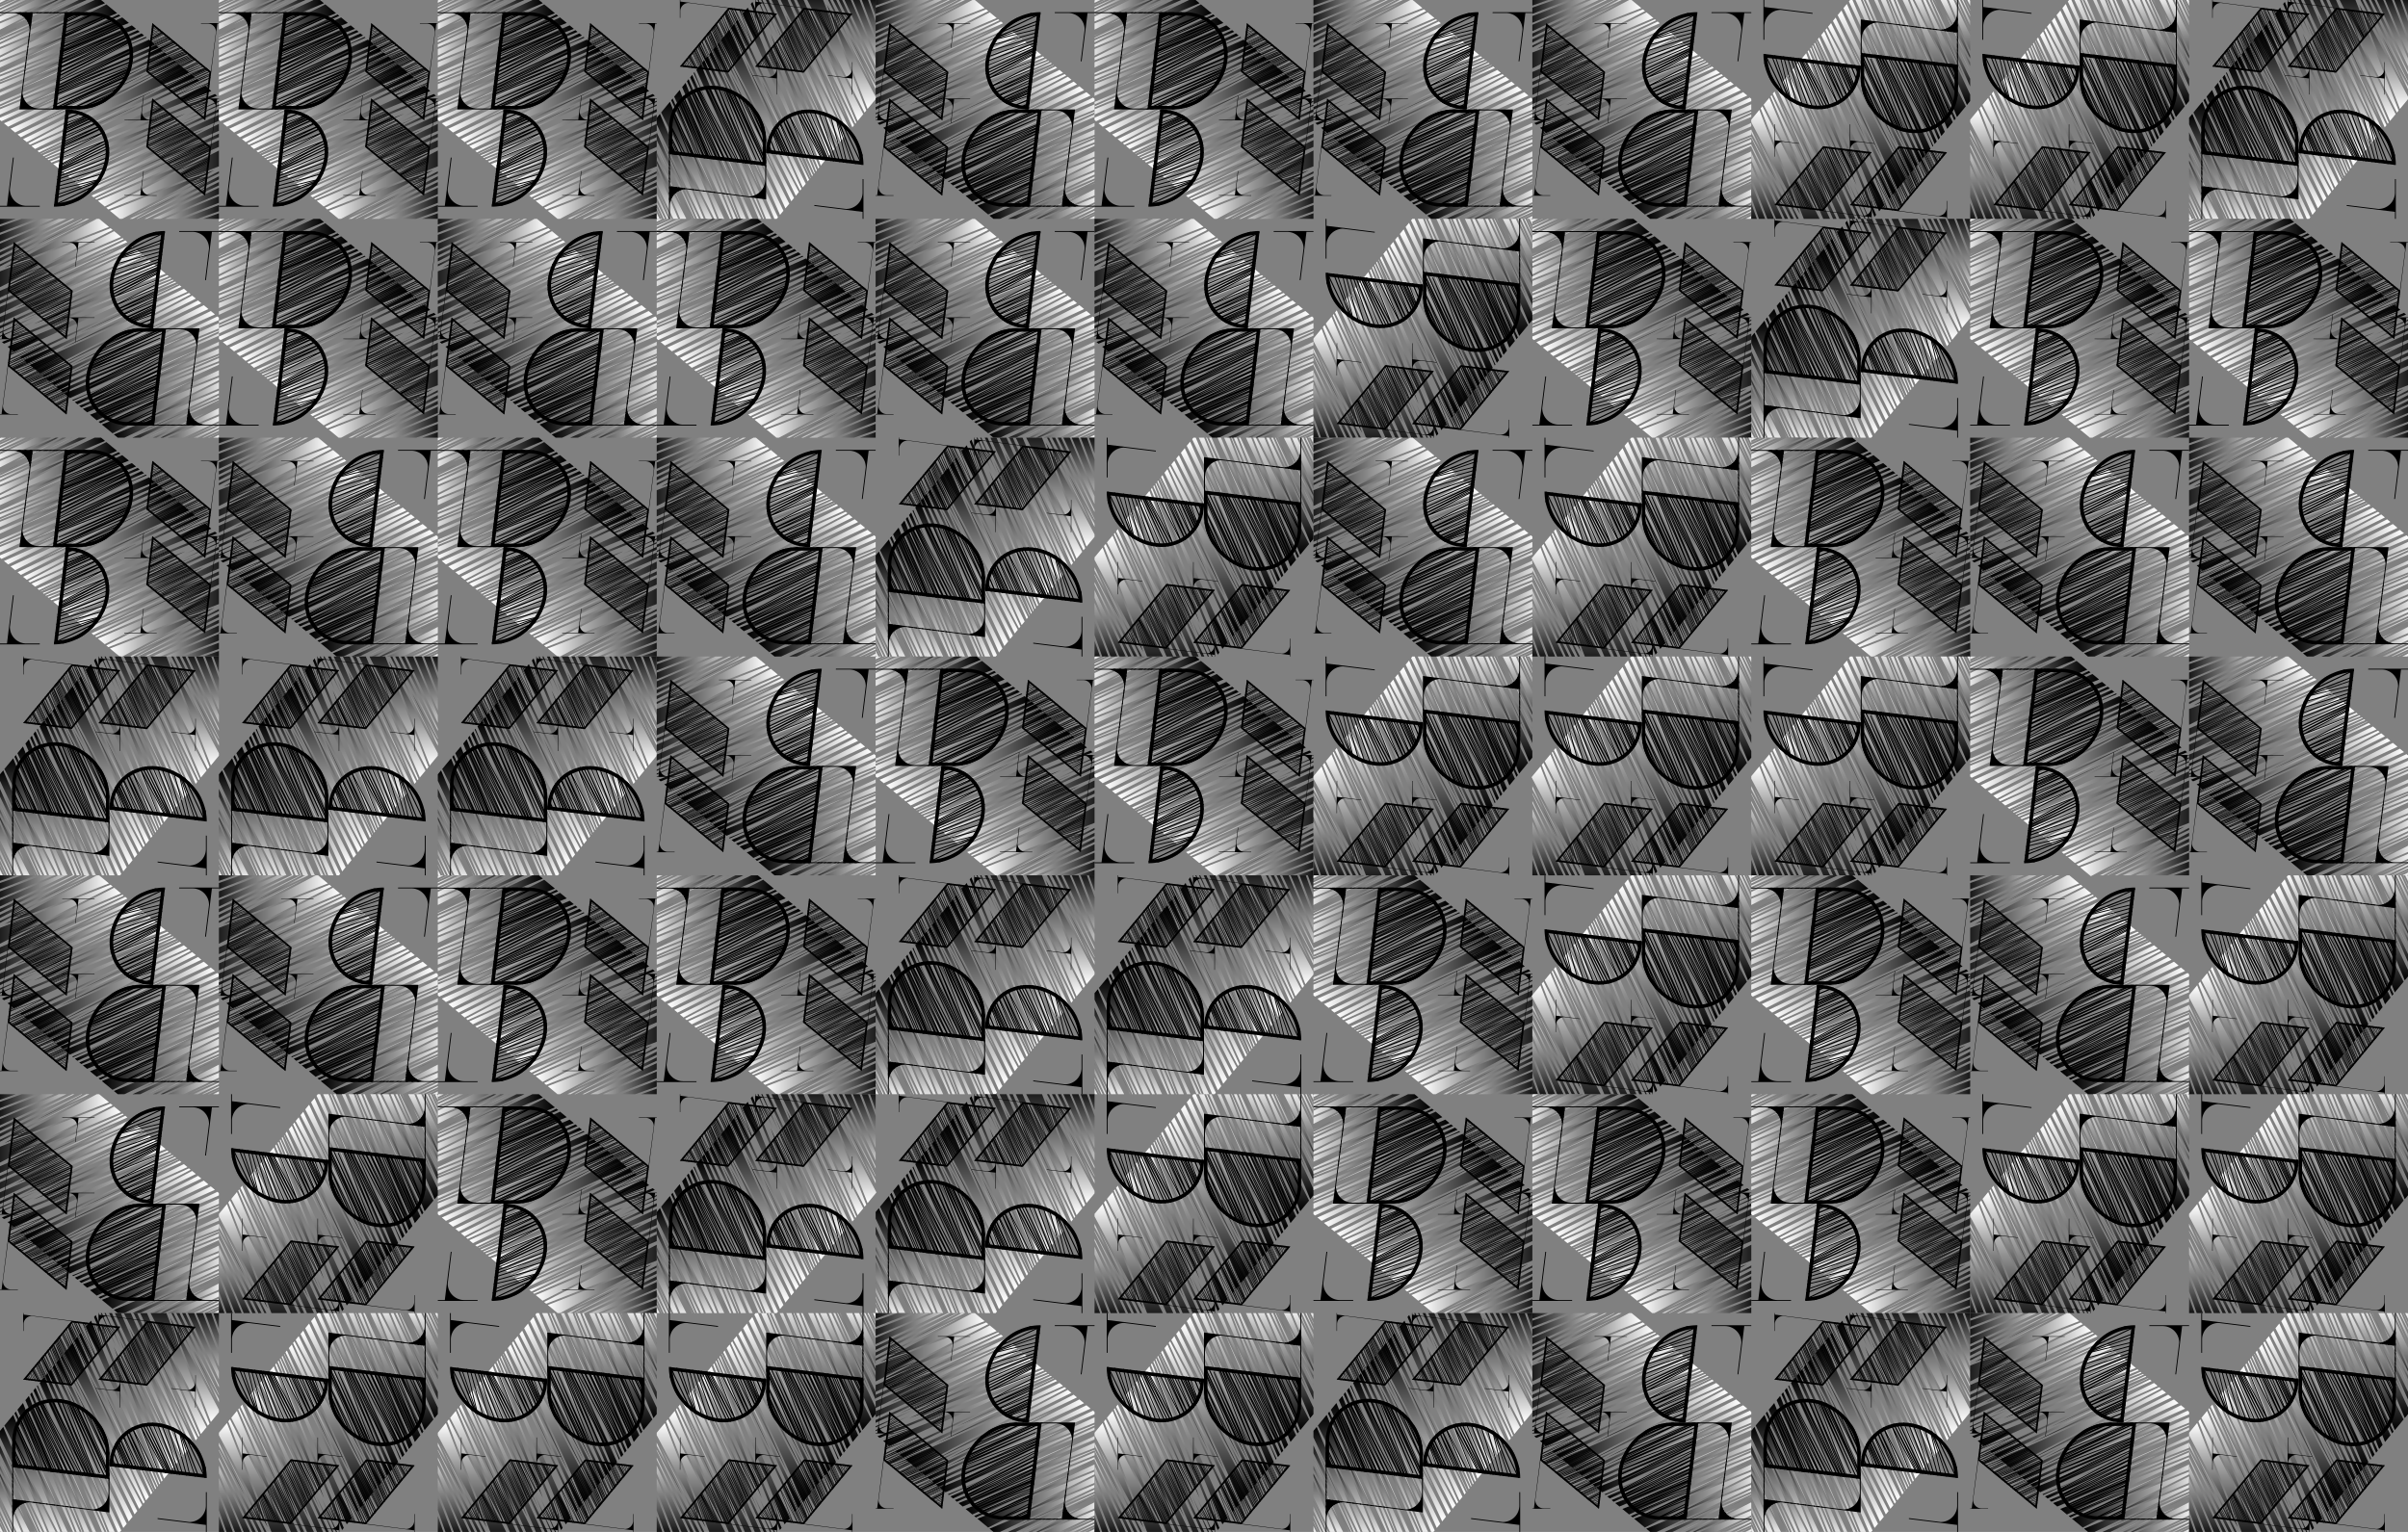 <svg viewBox="0 0 1100 700" xmlns:xlink="http://www.w3.org/1999/xlink" xmlns="http://www.w3.org/2000/svg"><rect x="0" y="0" width="1100" height="700" fill="#808080" stroke="none"/><defs><svg height="100" id="base-tile" width="100"><defs><style>.cls-1{fill:none;}.cls-2{fill:url(#linear-gradient);}.cls-3{fill:url(#linear-gradient-2);}.cls-4{fill:url(#linear-gradient-3);}.cls-5{fill:url(#linear-gradient-4);}.cls-6{fill:url(#linear-gradient-5);}.cls-7{fill:url(#linear-gradient-6);}.cls-8{fill:url(#linear-gradient-7);}.cls-9{fill:url(#linear-gradient-8);}.cls-10{fill:url(#linear-gradient-9);}.cls-11{fill:url(#linear-gradient-10);}.cls-12{fill:url(#linear-gradient-11);}.cls-13{fill:url(#linear-gradient-12);}.cls-14{fill:url(#linear-gradient-13);}.cls-15{fill:url(#linear-gradient-14);}.cls-16{fill:url(#linear-gradient-15);}.cls-17{fill:url(#linear-gradient-16);}.cls-18{fill:url(#linear-gradient-17);}.cls-19{fill:url(#linear-gradient-18);}.cls-20{fill:url(#linear-gradient-19);}.cls-21{fill:url(#linear-gradient-20);}.cls-22{fill:url(#linear-gradient-21);}.cls-23{fill:url(#linear-gradient-22);}.cls-24{fill:url(#linear-gradient-23);}.cls-25{fill:url(#linear-gradient-24);}.cls-26{fill:url(#linear-gradient-25);}.cls-27{fill:url(#linear-gradient-26);}.cls-28{fill:url(#linear-gradient-27);}.cls-29{fill:url(#linear-gradient-28);}.cls-30{fill:url(#linear-gradient-29);}.cls-31{fill:url(#linear-gradient-30);}.cls-32{fill:url(#linear-gradient-31);}.cls-33{fill:url(#linear-gradient-32);}.cls-34{fill:url(#linear-gradient-33);}.cls-35{fill:url(#linear-gradient-34);}.cls-36{fill:url(#linear-gradient-35);}.cls-37{fill:url(#linear-gradient-36);}.cls-38{fill:url(#linear-gradient-37);}.cls-39{fill:url(#linear-gradient-38);}.cls-40{fill:url(#linear-gradient-39);}.cls-41{fill:url(#linear-gradient-40);}.cls-42{fill:url(#linear-gradient-41);}.cls-43{fill:url(#linear-gradient-42);}.cls-44{fill:url(#linear-gradient-43);}.cls-45{fill:url(#linear-gradient-44);}.cls-46{fill:url(#linear-gradient-45);}.cls-47{fill:url(#linear-gradient-46);}.cls-48{fill:url(#linear-gradient-47);}.cls-49{fill:url(#linear-gradient-48);}.cls-50{fill:url(#linear-gradient-49);}.cls-51{fill:url(#linear-gradient-50);}.cls-52{fill:url(#linear-gradient-51);}.cls-53{fill:url(#linear-gradient-52);}.cls-54{fill:url(#linear-gradient-53);}.cls-55{fill:url(#linear-gradient-54);}.cls-56{fill:url(#linear-gradient-55);}.cls-57{fill:url(#linear-gradient-56);}.cls-58{fill:url(#linear-gradient-57);}.cls-59{fill:url(#linear-gradient-58);}.cls-60{fill:url(#linear-gradient-59);}.cls-61{fill:url(#linear-gradient-60);}.cls-62{fill:url(#linear-gradient-61);}.cls-63{fill:url(#linear-gradient-62);}.cls-64{fill:url(#linear-gradient-63);}.cls-65{fill:url(#linear-gradient-64);}.cls-66{fill:url(#linear-gradient-65);}.cls-67{fill:url(#linear-gradient-66);}.cls-68{fill:url(#linear-gradient-67);}.cls-69{fill:url(#linear-gradient-68);}.cls-70{fill:url(#linear-gradient-69);}.cls-71{fill:url(#linear-gradient-70);}.cls-72{fill:url(#linear-gradient-71);}.cls-73{fill:url(#linear-gradient-72);}.cls-74{fill:url(#linear-gradient-73);}.cls-75{fill:url(#linear-gradient-74);}.cls-76{clip-path:url(#clip-path);}.cls-77{clip-path:url(#clip-path-2);}.cls-78{clip-path:url(#clip-path-3);}.cls-79{clip-path:url(#clip-path-4);}</style><linearGradient gradientUnits="userSpaceOnUse" id="linear-gradient" x1="66.14" x2="102.85" y1="103.81" y2="103.81"><stop offset="0" stop-color="#fff"></stop><stop offset="1"></stop></linearGradient><linearGradient href="#linear-gradient" id="linear-gradient-2" x1="63.9" x2="103.36" y1="100.55" y2="100.55"></linearGradient><linearGradient href="#linear-gradient" id="linear-gradient-3" x1="43.47" x2="107.26" y1="75.88" y2="75.88"></linearGradient><linearGradient href="#linear-gradient" id="linear-gradient-4" x1="60.25" x2="105.43" y1="87.04" y2="87.04"></linearGradient><linearGradient href="#linear-gradient" id="linear-gradient-5" x1="60.12" x2="104.42" y1="94.45" y2="94.45"></linearGradient><linearGradient href="#linear-gradient" id="linear-gradient-6" x1="58.93" x2="104.78" y1="92.22" y2="92.22"></linearGradient><linearGradient href="#linear-gradient" id="linear-gradient-7" x1="48.55" x2="106.67" y1="80.53" y2="80.53"></linearGradient><linearGradient href="#linear-gradient" id="linear-gradient-8" x1="61.71" x2="103.9" y1="97.39" y2="97.39"></linearGradient><linearGradient href="#linear-gradient" id="linear-gradient-9" x1="44.73" x2="95.4" y1="82.28" y2="82.28"></linearGradient><linearGradient href="#linear-gradient" id="linear-gradient-10" x1="56.37" x2="82.93" y1="95.17" y2="95.17"></linearGradient><linearGradient href="#linear-gradient" id="linear-gradient-11" x1="58.01" x2="105.13" y1="90.08" y2="90.08"></linearGradient><linearGradient href="#linear-gradient" id="linear-gradient-12" x1="50.23" x2="97.92" y1="89.04" y2="89.04"></linearGradient><linearGradient href="#linear-gradient" id="linear-gradient-13" x1="19.53" x2="47.64" y1="65.15" y2="65.15"></linearGradient><linearGradient href="#linear-gradient" id="linear-gradient-14" x1="14.39" x2="72.52" y1="54.25" y2="54.25"></linearGradient><linearGradient href="#linear-gradient" id="linear-gradient-15" x1="12.92" x2="86.42" y1="47.73" y2="47.73"></linearGradient><linearGradient href="#linear-gradient" id="linear-gradient-16" x1="-4.87" x2="70.63" y1="34.53" y2="34.53"></linearGradient><linearGradient href="#linear-gradient" id="linear-gradient-17" x1="8.03" x2="67.37" y1="47.97" y2="47.97"></linearGradient><linearGradient href="#linear-gradient" id="linear-gradient-18" x1="27.99" x2="89.01" y1="48.59" y2="48.59"></linearGradient><linearGradient href="#linear-gradient" id="linear-gradient-19" x1="18.59" x2="90.88" y1="53.23" y2="53.23"></linearGradient><linearGradient href="#linear-gradient" id="linear-gradient-20" x1="17.11" x2="63.19" y1="58.82" y2="58.82"></linearGradient><linearGradient href="#linear-gradient" id="linear-gradient-21" x1="10.55" x2="74.81" y1="48.47" y2="48.47"></linearGradient><linearGradient href="#linear-gradient" id="linear-gradient-22" x1="13.89" x2="72.51" y1="33.81" y2="33.81"></linearGradient><linearGradient href="#linear-gradient" id="linear-gradient-23" x1="-0.84" x2="49.74" y1="43.91" y2="43.91"></linearGradient><linearGradient href="#linear-gradient" id="linear-gradient-24" x1="-3.97" x2="49.74" y1="41.43" y2="41.43"></linearGradient><linearGradient href="#linear-gradient" id="linear-gradient-25" x1="19.8" x2="78.74" y1="40.37" y2="40.37"></linearGradient><linearGradient href="#linear-gradient" id="linear-gradient-26" x1="16.23" x2="74.31" y1="35.68" y2="35.68"></linearGradient><linearGradient href="#linear-gradient" id="linear-gradient-27" x1="1.82" x2="59.63" y1="44.28" y2="44.28"></linearGradient><linearGradient href="#linear-gradient" id="linear-gradient-28" x1="4.8" x2="68.23" y1="45.02" y2="45.02"></linearGradient><linearGradient href="#linear-gradient" id="linear-gradient-29" x1="20.19" x2="76.29" y1="37.38" y2="37.38"></linearGradient><linearGradient href="#linear-gradient" id="linear-gradient-30" x1="36.17" x2="80.47" y1="38.93" y2="38.93"></linearGradient><linearGradient href="#linear-gradient" id="linear-gradient-31" x1="38.94" x2="108.24" y1="69.5" y2="69.5"></linearGradient><linearGradient href="#linear-gradient" id="linear-gradient-32" x1="35.2" x2="93.16" y1="72.54" y2="72.54"></linearGradient><linearGradient href="#linear-gradient" id="linear-gradient-33" x1="39.18" x2="85.6" y1="77.62" y2="77.62"></linearGradient><linearGradient href="#linear-gradient" id="linear-gradient-34" x1="33.12" x2="53.04" y1="77.76" y2="77.76"></linearGradient><linearGradient href="#linear-gradient" id="linear-gradient-35" x1="33.98" x2="108.39" y1="66.45" y2="66.45"></linearGradient><linearGradient href="#linear-gradient" id="linear-gradient-36" x1="46.25" x2="107.65" y1="71.96" y2="71.96"></linearGradient><linearGradient href="#linear-gradient" id="linear-gradient-37" x1="41.81" x2="84.94" y1="80.19" y2="80.19"></linearGradient><linearGradient href="#linear-gradient" id="linear-gradient-38" x1="24.33" x2="84.6" y1="64.67" y2="64.67"></linearGradient><linearGradient href="#linear-gradient" id="linear-gradient-39" x1="22.95" x2="99.12" y1="58.61" y2="58.61"></linearGradient><linearGradient href="#linear-gradient" id="linear-gradient-40" x1="20.68" x2="96.53" y1="55.73" y2="55.73"></linearGradient><linearGradient href="#linear-gradient" id="linear-gradient-41" x1="21.72" x2="50.19" y1="67.2" y2="67.2"></linearGradient><linearGradient href="#linear-gradient" id="linear-gradient-42" x1="38.09" x2="105.21" y1="63.47" y2="63.47"></linearGradient><linearGradient href="#linear-gradient" id="linear-gradient-43" x1="67.76" x2="101.65" y1="52.91" y2="52.91"></linearGradient><linearGradient href="#linear-gradient" id="linear-gradient-44" x1="30.69" x2="89.56" y1="67.48" y2="67.48"></linearGradient><linearGradient href="#linear-gradient" id="linear-gradient-45" x1="63.34" x2="103.01" y1="55.62" y2="55.62"></linearGradient><linearGradient href="#linear-gradient" id="linear-gradient-46" x1="28.23" x2="82.62" y1="67.1" y2="67.1"></linearGradient><linearGradient href="#linear-gradient" id="linear-gradient-47" x1="22.35" x2="41.45" y1="0.4" y2="0.4"></linearGradient><linearGradient href="#linear-gradient" id="linear-gradient-48" x1="-2.34" x2="33.95" y1="-2.37" y2="-2.37"></linearGradient><linearGradient href="#linear-gradient" id="linear-gradient-49" x1="-2.52" x2="27.7" y1="0.74" y2="0.74"></linearGradient><linearGradient href="#linear-gradient" id="linear-gradient-50" x1="-3.79" x2="9.32" y1="15.03" y2="15.03"></linearGradient><linearGradient href="#linear-gradient" id="linear-gradient-51" x1="-2.14" x2="28.75" y1="-2.68" y2="-2.68"></linearGradient><linearGradient href="#linear-gradient" id="linear-gradient-52" x1="6.61" x2="40.38" y1="2.78" y2="2.78"></linearGradient><linearGradient href="#linear-gradient" id="linear-gradient-53" x1="-3.43" x2="32.55" y1="6.16" y2="6.16"></linearGradient><linearGradient href="#linear-gradient" id="linear-gradient-54" x1="-1.95" x2="31.37" y1="-4.74" y2="-4.74"></linearGradient><linearGradient href="#linear-gradient" id="linear-gradient-55" x1="-2.91" x2="38.48" y1="1.02" y2="1.02"></linearGradient><linearGradient href="#linear-gradient" id="linear-gradient-56" x1="-1.83" x2="30.15" y1="-5.57" y2="-5.57"></linearGradient><linearGradient href="#linear-gradient" id="linear-gradient-57" x1="-1.56" x2="29.35" y1="-7.48" y2="-7.48"></linearGradient><linearGradient href="#linear-gradient" id="linear-gradient-58" x1="-4.98" x2="36.05" y1="17.62" y2="17.62"></linearGradient><linearGradient href="#linear-gradient" id="linear-gradient-59" x1="-6.48" x2="62.13" y1="25.85" y2="25.85"></linearGradient><linearGradient href="#linear-gradient" id="linear-gradient-60" x1="32.42" x2="66.99" y1="24.39" y2="24.39"></linearGradient><linearGradient href="#linear-gradient" id="linear-gradient-61" x1="14.41" x2="63.8" y1="24.55" y2="24.55"></linearGradient><linearGradient href="#linear-gradient" id="linear-gradient-62" x1="8.83" x2="65.81" y1="27.99" y2="27.99"></linearGradient><linearGradient href="#linear-gradient" id="linear-gradient-63" x1="-7.35" x2="44.06" y1="35.47" y2="35.47"></linearGradient><linearGradient href="#linear-gradient" id="linear-gradient-64" x1="-6.36" x2="54.94" y1="26.02" y2="26.02"></linearGradient><linearGradient href="#linear-gradient" id="linear-gradient-65" x1="-6.05" x2="58.88" y1="22.26" y2="22.26"></linearGradient><linearGradient href="#linear-gradient" id="linear-gradient-66" x1="-6.95" x2="45.8" y1="32.18" y2="32.18"></linearGradient><linearGradient href="#linear-gradient" id="linear-gradient-67" x1="-4.43" x2="47.97" y1="11.24" y2="11.24"></linearGradient><linearGradient href="#linear-gradient" id="linear-gradient-68" x1="-3.93" x2="43.85" y1="8.1" y2="8.1"></linearGradient><linearGradient href="#linear-gradient" id="linear-gradient-69" x1="-4.17" x2="35.96" y1="11.89" y2="11.89"></linearGradient><linearGradient href="#linear-gradient" id="linear-gradient-70" x1="-6.58" x2="49.7" y1="37.84" y2="37.84"></linearGradient><linearGradient href="#linear-gradient" id="linear-gradient-71" x1="-5.67" x2="38.89" y1="23.13" y2="23.13"></linearGradient><linearGradient href="#linear-gradient" id="linear-gradient-72" x1="11.92" x2="54.98" y1="16.41" y2="16.41"></linearGradient><linearGradient href="#linear-gradient" id="linear-gradient-73" x1="-5.87" x2="6.88" y1="32.23" y2="32.23"></linearGradient><linearGradient href="#linear-gradient" id="linear-gradient-74" x1="-5.2" x2="53.48" y1="15.82" y2="15.82"></linearGradient><clipPath id="clip-path"><path class="cls-1" d="M24.6,94.44h.14c12.27,0,23.44-9.94,25-22.22S42.47,50,30.19,50h-.14Z"></path></clipPath><clipPath id="clip-path-2"><path class="cls-1" d="M41.1,5.56H29.62l-5.41,44h-6.4a7.54,7.54,0,0,1-7.53-7.39L14.91,6H29.56l0-.39H0l0,.39H6a7.54,7.54,0,0,1,7.54,7.54L8.88,50H35.64c12.27,0,23.45-10,25-22.22S53.37,5.56,41.1,5.56Z"></path></clipPath><clipPath id="clip-path-3"><polygon class="cls-1" points="93.76 55.02 66.86 32.8 69.59 10.57 96.49 32.8 93.76 55.02"></polygon></clipPath><clipPath id="clip-path-4"><polygon class="cls-1" points="93.71 89.42 66.81 67.2 69.54 44.98 96.44 67.2 93.71 89.42"></polygon></clipPath></defs><title>logo</title><g data-name="Github Logo" id="Github_Logo"><polygon class="cls-2" points="66.14 109.46 68.21 111.17 102.37 100.42 102.85 96.44 66.14 109.46"></polygon><polygon class="cls-3" points="63.9 107.61 65.25 108.73 102.97 95.47 103.36 92.36 63.9 107.61"></polygon><polygon class="cls-4" points="44.01 91.18 106.81 64.19 107.26 60.59 43.47 90.74 44.01 91.18"></polygon><polygon class="cls-5" points="60.26 98.58 105.28 76.64 105.43 75.5 60.26 98.58"></polygon><polygon class="cls-6" points="60.12 104.49 60.97 105.19 104.02 86.98 104.42 83.7 60.12 104.49"></polygon><polygon class="cls-7" points="58.93 103.51 59.09 103.64 104.56 82.59 104.78 80.79 58.93 103.51"></polygon><polygon class="cls-8" points="105.63 73.81 106.67 65.34 106.63 65.41 48.55 94.93 49.5 95.72 105.63 73.81"></polygon><polygon class="cls-9" points="61.71 105.81 62.98 106.85 103.48 91.35 103.9 87.94 61.71 105.81"></polygon><polygon class="cls-10" points="47.85 94.36 95.39 70.19 44.73 91.78 47.85 94.36"></polygon><polygon class="cls-11" points="56.37 101.39 56.98 101.9 82.93 88.45 56.37 101.39"></polygon><polygon class="cls-12" points="58.01 102.29 104.92 79.61 105.13 77.87 58.01 102.29"></polygon><polygon class="cls-13" points="97.92 77.71 50.23 96.32 55.13 100.37 97.92 77.71"></polygon><polygon class="cls-14" points="47.64 58.97 19.53 70.96 19.97 71.33 47.64 58.97"></polygon><polygon class="cls-15" points="72.52 40.43 14.38 66.71 16.02 68.06 72.52 40.43"></polygon><polygon class="cls-16" points="86.42 33.24 81.68 29.33 12.91 65.5 13.68 66.13 86.42 33.24"></polygon><polygon class="cls-17" points="70.63 20.2 68.09 18.1 -4.87 50.81 -4.68 50.96 70.63 20.2"></polygon><polygon class="cls-18" points="67.37 33.23 8.03 61.46 9.54 62.71 67.37 33.23"></polygon><polygon class="cls-19" points="89.01 35.38 87.41 34.06 27.99 63.12 89.01 35.38"></polygon><polygon class="cls-20" points="90.88 36.93 89.97 36.18 18.59 70.19 18.72 70.29 90.88 36.93"></polygon><polygon class="cls-21" points="63.19 48.02 17.11 68.97 17.89 69.61 63.19 48.02"></polygon><polygon class="cls-22" points="74.81 32.02 10.55 63.55 12.23 64.93 74.81 32.02"></polygon><polygon class="cls-23" points="72.51 21.75 71.24 20.7 13.89 46.91 72.51 21.75"></polygon><polygon class="cls-24" points="49.74 32.42 -0.84 54.13 0.69 55.4 49.74 32.42"></polygon><polygon class="cls-25" points="49.74 29.63 -3.96 51.55 -1.92 53.24 49.74 29.63"></polygon><polygon class="cls-26" points="78.74 26.9 77.39 25.78 19.8 54.95 78.74 26.9"></polygon><polygon class="cls-27" points="74.31 23.24 73.21 22.33 16.23 49.03 74.31 23.24"></polygon><polygon class="cls-28" points="59.63 30.66 1.82 56.33 3.71 57.89 59.63 30.66"></polygon><polygon class="cls-29" points="68.23 29.5 4.8 58.8 6.92 60.55 68.23 29.5"></polygon><polygon class="cls-30" points="76.29 24.87 75.21 23.99 20.19 50.78 76.29 24.87"></polygon><polygon class="cls-31" points="80.47 28.32 79.83 27.8 36.17 50.06 80.47 28.32"></polygon><polygon class="cls-32" points="107.77 56.38 108.24 52.59 38.94 86.4 107.77 56.38"></polygon><polygon class="cls-33" points="93.16 59.04 35.2 83.91 37.79 86.05 93.16 59.04"></polygon><polygon class="cls-34" points="85.6 66.95 39.18 87.2 40.52 88.3 85.6 66.95"></polygon><polygon class="cls-35" points="53.04 73.2 33.12 82.19 33.28 82.32 53.04 73.2"></polygon><polygon class="cls-36" points="108.36 51.62 108.39 51.39 106.19 49.58 33.98 82.9 34.48 83.32 108.36 51.62"></polygon><polygon class="cls-37" points="46.25 86.5 107.41 59.35 107.65 57.42 46.25 86.5"></polygon><polygon class="cls-38" points="42.77 90.16 84.94 70.23 41.81 89.37 42.77 90.16"></polygon><polygon class="cls-39" points="84.6 51.96 24.33 74.93 27.29 77.38 84.6 51.96"></polygon><polygon class="cls-40" points="99.12 43.73 98.18 42.96 22.95 73.78 23.53 74.27 99.12 43.73"></polygon><polygon class="cls-41" points="96.53 41.6 93.73 39.28 20.68 71.91 21 72.18 96.53 41.6"></polygon><polygon class="cls-42" points="50.19 61.25 21.72 72.77 22.19 73.16 50.19 61.25"></polygon><polygon class="cls-43" points="105.21 48.76 104.15 47.89 38.09 79.04 105.21 48.76"></polygon><polygon class="cls-44" points="101.65 45.83 101.24 45.49 67.76 60.33 101.65 45.83"></polygon><polygon class="cls-45" points="89.56 53.86 30.69 80.18 31.8 81.1 89.56 53.86"></polygon><polygon class="cls-46" points="103.01 46.95 102.55 46.56 63.34 64.68 103.01 46.95"></polygon><polygon class="cls-47" points="82.61 54.87 28.23 78.15 29.67 79.34 82.61 54.87"></polygon><polygon class="cls-48" points="41.17 -4.14 22.35 4.94 41.45 -3.91 41.17 -4.14"></polygon><polygon class="cls-49" points="33.95 -10.1 32.73 -11.11 -2.26 5.73 -2.34 6.37 33.95 -10.1"></polygon><polygon class="cls-50" points="27.7 -6.36 -2.46 7.33 -2.52 7.84 27.7 -6.36"></polygon><polygon class="cls-51" points="9.32 11.88 -3.76 17.94 -3.79 18.17 9.32 11.88"></polygon><polygon class="cls-52" points="28.75 -10.11 -2.07 4.14 -2.14 4.76 28.75 -10.11"></polygon><polygon class="cls-53" points="6.61 11.11 40.38 -4.79 39.46 -5.55 6.61 11.11"></polygon><polygon class="cls-54" points="32.55 -2.97 -3.03 11.98 -3.44 15.28 32.55 -2.97"></polygon><polygon class="cls-55" points="31.37 -12.23 30.85 -12.66 -1.94 3.14 -1.95 3.18 31.37 -12.23"></polygon><polygon class="cls-56" points="38.48 -6.36 35.27 -9.01 -2.64 8.81 -2.92 11.04 38.48 -6.36"></polygon><polygon class="cls-57" points="30.16 -13.24 30.06 -13.31 -1.68 0.97 -1.82 2.17 30.16 -13.24"></polygon><polygon class="cls-58" points="29.35 -13.9 28.05 -14.98 -1.48 -0.68 -1.56 0.01 29.35 -13.9"></polygon><polygon class="cls-59" points="36.05 7.36 -4.54 24.32 -4.98 27.87 36.05 7.36"></polygon><polygon class="cls-60" points="-6.48 40.09 62.13 13.18 60.22 11.6 -6.47 40.02 -6.48 40.09"></polygon><polygon class="cls-61" points="66.6 16.87 32.42 31.9 66.99 17.19 66.6 16.87"></polygon><polygon class="cls-62" points="63.8 14.56 62.87 13.79 14.41 35.3 63.8 14.56"></polygon><polygon class="cls-63" points="8.83 40.72 65.81 16.22 64.64 15.26 8.83 40.72"></polygon><polygon class="cls-64" points="44.05 23.74 -7.11 45.24 -7.35 47.19 44.05 23.74"></polygon><polygon class="cls-65" points="54.94 12.96 -6.16 37.48 -6.36 39.08 54.94 12.96"></polygon><polygon class="cls-66" points="58.88 10.49 55.83 7.97 -5.99 36.09 -6.05 36.55 58.88 10.49"></polygon><polygon class="cls-67" points="45.8 20.47 -6.6 41.02 -6.95 43.88 45.8 20.47"></polygon><polygon class="cls-68" points="47.97 1.48 45.1 -0.89 -4.29 22.27 -4.43 23.38 47.97 1.48"></polygon><polygon class="cls-69" points="43.85 -1.92 42.42 -3.1 -3.91 19.14 -3.93 19.3 43.85 -1.92"></polygon><polygon class="cls-70" points="35.96 2.49 -4.04 20.25 -4.17 21.3 35.96 2.49"></polygon><polygon class="cls-71" points="49.7 25.45 -6.58 49.39 -5.58 50.22 49.7 25.45"></polygon><polygon class="cls-72" points="38.89 12.79 -5.31 30.57 -5.67 33.47 38.89 12.79"></polygon><polygon class="cls-73" points="54.98 7.27 54.17 6.61 11.92 26.22 54.98 7.27"></polygon><polygon class="cls-74" points="6.88 29.33 -5.85 34.93 -5.87 35.13 6.88 29.33"></polygon><polygon class="cls-75" points="53.48 6.03 48.6 2 -5.1 28.85 -5.2 29.64 53.48 6.03"></polygon><g class="cls-76"><polygon points="33.43 103.88 45.61 97.17 34.86 101.35 42.96 95.64 35.94 99.15 68.22 73.29 31.95 99.78 31.72 99.46 65.66 74.61 26.46 99.78 26.24 99.45 58.46 78.69 22.59 99.79 22.39 99.45 22.39 99.44 54.5 80.48 20.35 98.92 20.16 98.57 53.83 80.27 19.74 96.29 19.57 95.93 19.57 95.93 50.81 81.01 21.55 92.44 21.4 92.07 44.23 82.9 24.79 89.59 24.66 89.22 24.66 89.22 43.99 82.54 -17.86 97.52 -17.96 97.13 -13.08 95.78 -13.1 95.72 -9.43 94.56 -9.45 94.5 -5.33 93.04 -5.39 92.88 -0.65 91.04 -0.73 90.85 6.38 87.83 6.37 87.81 9.73 86.23 9.62 85.98 19.77 80.94 13.24 84.1 13.06 83.75 37.96 70.85 16.59 81.26 16.41 80.91 45.18 65.67 13.02 78.22 12.86 77.86 43.97 62.05 2.67 79.64 2.51 79.28 38.92 62.07 5.72 76.8 5.56 76.44 39.24 60.48 8.36 73.96 8.19 73.6 42.89 56.67 -8.29 78.63 -8.45 78.26 23.54 63.5 -5.04 76.39 -5.2 76.03 41.16 54.17 -0.37 72.74 -0.53 72.38 37.8 54.66 2.67 69.69 2.52 69.33 38.76 53.26 -9.72 71.73 -9.87 71.36 22.18 57.73 -6.87 69.49 -7.03 69.13 20.94 56.63 -4.43 67.46 -4.59 67.1 28.44 51.36 -1.18 64.82 -1.35 64.46 32.93 47.7 -8.08 66.24 -8.26 65.88 34.04 43.64 -7.47 64 -7.64 63.65 30.45 44.22 -6.86 61.97 -7.04 61.62 30.86 42.43 -9.71 61.16 -9.88 60.8 26.72 42.98 -11.94 60.15 -12.11 59.79 21.95 43.83 -10.86 57.92 -11.02 57.55 21.95 42.49 -17.83 58.73 -17.99 58.37 21.93 40.47 -16.21 56.7 -16.36 56.34 -8.63 52.93 -14.27 55.36 -14.43 54.99 19.21 39.65 -13.16 53.25 -13.32 52.88 20.05 38.07 -18.65 53.25 -18.8 52.88 24.46 34.45 -16.82 51.02 -16.98 50.65 1.29 42.34 -14.27 49.19 -14.43 48.82 16.72 34.37 -12.56 46.14 -12.72 45.78 15.35 31.75 -22.5 47.56 -22.66 47.2 15.3 29.4 -17.83 44.11 -18 43.75 2.46 33.93 -14.26 41.67 -14.43 41.31 -10.87 39.6 -11.02 39.28 13.66 26.77 -32.45 46.14 -32.61 45.78 11.32 25.14 -29.6 43.7 -29.77 43.34 11.83 23.32 -26.96 41.27 -27.13 40.91 14.33 20.94 -24.53 38.42 -24.7 38.06 11.76 20.4 -24.33 36.19 -24.5 35.84 8.16 18.54 -19.04 31.93 -19.22 31.57 1.26 20.72 -14.26 28.27 -14.44 27.92 4.15 18.23 -11.75 24.42 -11.91 24.06 2.12 16.61 -12.97 21.78 -13.13 21.42 12.05 8.69 -26.97 25.84 -27.13 25.48 6.66 8.67 -26.97 23.2 -27.14 22.84 1.07 8.65 -10.86 13.86 -11.01 13.49 7.59 5.37 7.76 5.73 -20.85 20.12 13.28 5.37 13.45 5.73 -19.5 22.12 18.61 5.37 18.79 5.73 -10.38 20.47 4.36 15.42 4.52 15.78 -8.73 22.82 7.4 16.54 7.56 16.9 -1.54 21.64 11.44 15.33 11.62 15.68 -7.27 25.69 19.97 12.28 20.15 12.63 -19.62 33.7 20.99 15.93 21.16 16.29 -11.89 32.3 28.1 14.31 28.27 14.67 -4.04 30.23 35.2 12.08 35.37 12.44 -13.77 36.08 38.25 12.48 38.41 12.84 -23.8 42.08 18.62 24.25 18.79 24.61 1.16 33.55 22.21 23.65 22.38 24.01 8.74 30.58 28.09 21.62 28.27 21.98 -5.82 38.35 32.77 21.21 32.93 21.57 -14.07 43.61 20.59 29.13 20.75 29.49 -8.17 43.95 23.64 31.16 23.8 31.52 3.71 40.84 30.33 29.13 30.49 29.49 -8.83 47.38 41.71 27.1 41.86 27.46 -6.09 47.9 28.31 34.41 28.46 34.77 4.92 45.22 31.15 34.2 31.31 34.57 2.23 47.83 34.39 34 34.55 34.37 13.6 43.58 40.89 31.97 41.05 32.33 -7.1 53.92 30.74 38.47 30.9 38.83 4.67 50.82 32.97 38.67 33.13 39.03 5.79 51.84 36.83 38.06 36.99 38.42 7.7 52.69 40.68 37.45 40.86 37.81 7.51 54.7 43.32 37.66 43.5 38.01 15.41 52.34 46.57 37.05 46.75 37.4 -2.18 63.13 44.74 41.92 44.91 42.28 11.46 58.64 48.24 41.92 48.41 42.28 4.24 63.33 42.52 46.99 42.67 47.36 3.36 64.92 43.13 48.82 43.28 49.19 -0.14 67.65 45.57 50.24 45.72 50.61 30.65 57.29 50.43 48.82 50.59 49.19 28.51 59.39 58.96 45.78 59.12 46.14 16.34 66.31 65.45 44.15 65.62 44.52 5.01 72.49 50.23 53.09 50.4 53.45 16.75 69.86 50.84 54.99 51 55.35 20.27 69.91 53.88 54.99 54.05 55.35 11.92 75.27 49.22 59.38 49.38 59.74 16.64 76.39 48.25 64.05 48.42 64.41 27.02 75.74 52.25 63.44 52.43 63.8 25.94 77.53 55.91 63.04 56.08 63.39 23.25 79.67 59.16 63.04 59.16 63.04 59.16 63.04 59.33 63.4 15.87 83.79 59.16 65.47 59.32 65.83 59.32 65.84 9.79 86.82 58.16 68.31 58.3 68.68 6.78 88.6 57.55 70.75 57.68 71.12 1.15 91.16 56.34 73.79 56.46 74.17 56.46 74.17 -2.85 92.9 55.53 76.83 55.64 77.21 55.63 77.22 -5.88 94.21 47.94 81.17 52.27 79.68 52.38 79.97 55.72 78.67 55.82 78.9 59.77 77.05 59.83 77.16 63.41 75.22 63.45 75.29 66.65 73.4 66.7 73.47 70.91 70.77 70.94 70.81 75.16 67.73 75.41 68.04 39.1 97.13 45.14 94.1 45.35 94.44 37.74 99.8 48.25 95.72 48.42 96.08 35.92 102.96 47.43 100.58 47.51 100.97 33.43 103.88"></polygon></g><path d="M18.14,94.44l.05-.39H12.06a7.55,7.55,0,0,1-7.54-7.54L6.31,72h-.4L3.19,94.05H-11.45l-.05.39Z"></path><path d="M31.45,51.63A17.7,17.7,0,0,1,43.87,57.5,18.22,18.22,0,0,1,48.11,72,24.33,24.33,0,0,1,26.4,92.79l5.05-41.16M30.19,50h-.14L24.6,94.44h.14c12.27,0,23.44-9.94,25-22.22S42.47,50,30.19,50Z"></path><g class="cls-77"><polygon points="57.64 79.88 69.82 73.18 59.07 77.35 67.17 71.64 60.15 75.16 92.43 49.3 56.16 75.78 55.93 75.46 55.93 75.46 89.87 50.62 50.67 75.79 50.45 75.46 82.67 54.69 46.8 75.8 46.6 75.45 46.61 75.45 78.71 56.49 44.56 74.93 44.38 74.58 78.04 56.28 43.95 72.29 43.78 71.94 75.03 57.01 45.76 68.44 45.62 68.07 68.44 58.91 49 65.6 48.87 65.23 48.87 65.23 68.2 58.55 6.35 73.53 6.25 73.14 11.13 71.79 11.11 71.72 14.78 70.56 14.76 70.5 18.88 69.05 18.82 68.88 23.56 67.05 23.48 66.86 30.59 63.84 30.58 63.81 33.94 62.23 33.83 61.99 44 56.95 37.45 60.11 37.27 59.76 62.17 46.86 40.8 57.27 40.62 56.91 69.39 41.68 37.23 54.23 37.07 53.87 68.18 38.05 26.89 55.65 26.72 55.29 63.14 38.07 29.93 52.8 29.77 52.44 63.45 36.49 32.57 49.96 32.41 49.6 67.1 32.67 15.92 54.63 15.76 54.27 47.76 39.5 19.17 52.4 19.01 52.04 65.37 30.18 23.84 48.74 23.68 48.38 62.02 30.66 26.89 45.7 26.73 45.34 62.97 29.26 14.49 47.73 14.35 47.37 46.38 33.74 17.34 45.5 17.18 45.13 45.15 32.64 19.78 43.47 19.62 43.1 52.65 27.36 23.03 40.83 22.86 40.47 57.14 23.7 16.13 42.25 15.95 41.89 58.25 19.65 16.74 40.01 16.57 39.66 54.66 20.23 17.35 37.98 17.18 37.62 55.08 18.43 14.51 37.17 14.34 36.81 50.93 18.99 12.27 36.16 12.11 35.8 46.16 19.84 13.36 33.92 13.19 33.56 46.16 18.49 6.38 34.74 6.22 34.37 46.14 16.48 8 32.7 7.85 32.34 15.58 28.94 9.94 31.36 9.78 31 43.42 15.65 11.05 29.25 10.89 28.89 44.27 14.07 5.56 29.26 5.41 28.89 48.67 10.45 7.39 27.02 7.23 26.66 25.5 18.35 9.94 25.19 9.78 24.83 40.93 10.37 11.65 22.15 11.49 21.79 39.56 7.75 1.71 23.57 1.55 23.21 39.52 5.4 6.38 20.12 6.21 19.76 26.67 9.93 9.95 17.68 9.78 17.32 13.34 15.6 13.19 15.29 37.87 2.77 -8.24 22.15 -8.4 21.79 35.53 1.14 -5.39 19.71 -5.56 19.35 36.04 -0.67 -2.75 17.27 -2.92 16.91 38.54 -3.06 -0.32 14.43 -0.48 14.07 35.97 -3.59 -0.12 12.2 -0.29 11.84 32.37 -5.46 5.17 7.93 4.99 7.58 25.47 -3.27 9.95 4.28 9.77 3.92 28.36 -5.77 12.46 0.43 12.3 0.07 26.33 -7.39 11.24 -2.21 11.08 -2.58 36.26 -15.3 -2.75 1.84 -2.92 1.48 30.87 -15.33 -2.76 -0.8 -2.92 -1.16 25.28 -15.34 13.36 -10.13 13.2 -10.5 31.8 -18.62 31.97 -18.26 3.36 -3.87 37.49 -18.62 37.66 -18.26 4.71 -1.87 42.83 -18.62 42.99 -18.26 13.83 -3.52 28.57 -8.58 28.73 -8.21 15.48 -1.17 31.61 -7.46 31.77 -7.09 22.67 -2.35 35.65 -8.67 35.83 -8.31 16.94 1.69 44.18 -11.71 44.36 -11.36 4.59 9.71 45.2 -8.06 45.37 -7.7 12.32 8.31 52.31 -9.69 52.48 -9.33 20.16 6.24 59.41 -11.92 59.58 -11.56 10.45 12.09 62.46 -11.51 62.63 -11.15 0.41 18.08 42.83 0.26 42.99 0.62 25.36 9.56 46.42 -0.34 46.59 0.01 32.96 6.58 52.31 -2.38 52.48 -2.02 18.39 14.35 56.98 -2.78 57.14 -2.42 10.14 19.62 44.8 5.13 44.97 5.49 16.04 19.96 47.85 7.16 48.01 7.53 27.93 16.85 54.54 5.13 54.7 5.5 15.38 23.39 65.92 3.1 66.07 3.47 18.13 23.9 52.52 10.41 52.67 10.78 29.13 21.23 55.36 10.21 55.52 10.57 26.43 23.84 58.6 10.01 58.76 10.37 37.81 19.59 65.1 7.98 65.26 8.34 17.11 29.93 54.95 14.47 55.11 14.84 28.88 26.83 57.18 14.68 57.35 15.04 30 27.85 61.04 14.07 61.21 14.43 31.92 28.69 64.89 13.46 65.07 13.82 31.73 30.7 67.53 13.66 67.71 14.02 39.62 28.35 70.78 13.06 70.96 13.41 22.03 39.14 68.96 17.93 69.13 18.29 35.67 34.64 72.45 17.93 72.62 18.29 28.45 39.34 66.73 23 66.89 23.36 27.57 40.93 67.34 24.83 67.49 25.19 24.07 43.66 69.78 26.25 69.93 26.61 54.86 33.3 74.64 24.83 74.81 25.19 52.71 35.4 83.17 21.78 83.33 22.14 40.55 42.32 89.67 20.16 89.83 20.52 29.22 48.49 74.44 29.09 74.61 29.45 40.96 45.87 75.05 31 75.21 31.36 44.48 45.91 78.09 31 78.26 31.36 36.13 51.28 73.43 35.39 73.59 35.74 40.85 52.39 72.46 40.05 72.63 40.41 51.23 51.74 76.46 39.45 76.64 39.8 50.15 53.53 80.12 39.04 80.29 39.4 47.45 55.67 83.37 39.04 83.54 39.4 40.08 59.79 83.38 41.48 83.53 41.84 83.53 41.84 34 62.83 82.37 44.32 82.51 44.69 30.99 64.6 81.76 46.75 81.89 47.13 25.36 67.17 80.55 49.79 80.67 50.17 80.67 50.17 21.36 68.9 79.75 52.84 79.85 53.22 18.33 70.21 72.15 57.18 76.48 55.68 76.59 55.97 79.93 54.67 80.03 54.91 83.98 53.05 84.04 53.17 87.62 51.23 87.66 51.29 90.86 49.41 90.91 49.48 95.12 46.77 95.15 46.82 99.38 43.73 99.62 44.05 63.31 73.13 69.36 70.11 69.56 70.45 61.95 75.81 72.46 71.73 72.63 72.08 60.13 78.96 71.64 76.59 71.72 76.98 57.64 79.88"></polygon></g><path d="M39.16,7.14v0H41.1a17.88,17.88,0,0,1,13.67,5.92A18.2,18.2,0,0,1,59,27.58c-1.41,11.49-11.9,20.83-23.37,20.83H26L31,7.14h8.14M41.1,5.56H29.62l-5.41,44h-6.4a7.54,7.54,0,0,1-7.53-7.39L14.91,6H29.56l0-.39H0l0,.39H6a7.54,7.54,0,0,1,7.54,7.54L8.88,50H35.64c12.27,0,23.45-10,25-22.22S53.37,5.56,41.1,5.56Z"></path><path d="M71.63,55l0-.2H68.59a3.77,3.77,0,0,1-3.77-3.77l.89-7.28h-.2l-1.35,11H56.83l0,.2Z"></path><g class="cls-78"><polygon points="69.2 13.65 72.08 12.38 71.91 12.24 69.22 13.42 69.2 13.65"></polygon><polygon points="69.12 14.3 69.09 14.54 72.56 12.78 72.4 12.64 69.12 14.3"></polygon><polygon points="68.58 18.7 68.55 18.94 75.54 15.24 75.38 15.1 68.58 18.7"></polygon><polygon points="75 14.79 74.72 14.56 71.64 16.06 74.65 14.5 74.48 14.36 68.74 17.35 68.7 17.72 73.04 15.6 68.67 17.92 68.61 18.39 75.34 15.08 75.18 14.94 68.78 18.09 75 14.79"></polygon><polygon points="69.36 12.34 71.11 11.58 70.94 11.44 69.39 12.11 69.36 12.34"></polygon><polygon points="68.08 22.72 78.61 17.78 78.28 17.5 68.16 22.09 68.13 22.32 78.07 17.81 68.11 22.49 68.08 22.72"></polygon><polygon points="67.51 27.41 67.46 27.78 80.77 22.43 67.35 28.65 67.32 28.94 73.05 26.41 67.31 29.03 67.26 29.44 84.41 22.56 84.23 22.42 68 28.93 83.55 21.86 83.33 21.68 74.27 25.66 83.16 21.54 82.93 21.34 68.33 27.22 81.86 20.45 81.62 20.26 67.67 26.09 67.64 26.32 80.09 21.12 67.51 27.41"></polygon><polygon points="69.3 12.78 69.27 13.02 71.51 11.9 71.34 11.77 69.3 12.78"></polygon><polygon points="78.01 17.28 77.84 17.14 68.2 21.78 68.17 22.01 78.01 17.28"></polygon><polygon points="67.68 25.97 80.98 19.73 80.66 19.46 69.5 24.42 80.35 19.21 80.09 19 76.78 20.53 80.05 18.96 79.84 18.79 72.99 22.02 79.66 18.64 79.33 18.37 68.03 23.12 68.01 23.35 79.24 18.63 67.88 24.39 67.81 24.91 73.64 22.21 67.8 25.01 67.75 25.41 80.06 19.94 67.71 25.73 67.68 25.97"></polygon><polygon points="69.51 11.07 70.16 10.79 69.98 10.65 69.54 10.84 69.51 11.07"></polygon><polygon points="77.39 16.77 68.28 21.16 68.22 21.58 77.83 17.13 77.66 16.99 70.39 20.36 77.56 16.91 77.39 16.77"></polygon><polygon points="70.46 11.04 70.3 10.9 69.48 11.31 69.45 11.55 70.46 11.04"></polygon><polygon points="67.42 33.01 83.39 26.48 68.03 33.51 68.22 33.67 83.39 27.16 68.68 34.05 68.9 34.23 85.77 26.73 69.45 34.68 69.66 34.85 87.84 26.46 70.27 35.36 70.47 35.52 87.64 27.35 70.91 35.88 71.11 36.05 89.43 27.06 71.59 36.45 71.75 36.58 89.86 27.06 89.53 26.79 80.12 31.41 89.39 26.68 89.1 26.44 76.17 32.59 88.8 26.19 88.49 25.94 76.26 31.59 88.26 25.74 88 25.53 75.31 31.16 87.76 25.33 87.55 25.16 74.75 30.65 87.27 24.93 87.07 24.77 68.86 32.2 86.5 24.29 86.21 24.05 79.21 27.03 86.13 23.99 85.93 23.82 73.52 29.16 85.68 23.61 85.44 23.41 74.87 27.85 85.24 23.25 85.01 23.06 69.37 29.19 84.58 22.71 84.41 22.57 67.2 29.9 67.16 30.27 82.44 24.28 67.05 31.11 67.02 31.37 82.02 25.07 66.95 31.94 66.92 32.22 68.09 31.71 66.92 32.23 66.88 32.5 83.38 25.48 67.13 32.76 67.42 33.01"></polygon><polygon points="68.32 20.78 77.34 16.72 77.17 16.58 68.35 20.55 68.32 20.78"></polygon><polygon points="68.45 19.75 76.66 16.16 76.49 16.02 68.47 19.52 68.45 19.75"></polygon><polygon points="68.39 20.24 68.36 20.48 76.88 16.35 76.72 16.21 68.39 20.24"></polygon><polygon points="68.84 16.56 74.48 14.36 74.3 14.22 68.87 16.33 68.84 16.56"></polygon><polygon points="69.02 15.07 73.47 13.55 68.91 15.97 68.88 16.21 73.65 13.68 73.31 13.39 69.05 14.85 69.02 15.07"></polygon><polygon points="86.91 49.1 87.09 49.25 94.53 46.69 87.44 49.54 87.65 49.72 94.74 46.95 94.83 46.21 85.99 48.35 86.18 48.5 94.41 46.51 86.91 49.1"></polygon><polygon points="94.42 49.49 94.46 49.21 90.29 51.9 90.46 52.04 94.42 49.49"></polygon><polygon points="94.51 48.78 94.55 48.51 89.67 51.38 89.84 51.53 94.51 48.78"></polygon><polygon points="94.66 47.57 94.7 47.23 88.33 50.28 88.53 50.45 94.66 47.57"></polygon><polygon points="94.26 50.84 94.29 50.56 91.31 52.74 91.47 52.88 94.26 50.84"></polygon><polygon points="94.58 48.23 94.61 47.94 89.12 50.93 89.3 51.08 94.58 48.23"></polygon><polygon points="93.8 54.61 93.66 54.68 93.78 54.78 93.8 54.61"></polygon><polygon points="92.13 53.42 92.28 53.55 94.11 52.09 94.14 51.8 92.13 53.42"></polygon><polygon points="92.53 53.74 93.89 53.06 92.71 53.9 92.87 54.03 93.96 53.25 94.02 52.77 92.36 53.61 92.53 53.74"></polygon><polygon points="93.45 54.51 93.83 54.37 93.85 54.14 93.28 54.37 93.45 54.51"></polygon><polygon points="83.29 46.12 95.47 40.96 95.5 40.72 83.11 45.97 83.29 46.12"></polygon><polygon points="95.12 43.86 84.57 47.17 84.77 47.34 95.09 44.08 95.12 43.86"></polygon><polygon points="83.5 46.28 83.73 46.48 95.35 41.98 95.38 41.74 83.5 46.28"></polygon><polygon points="94.57 30.96 87.73 33.89 94.49 30.89 94.27 30.71 74 38.44 74.17 38.58 91.79 31.87 75.04 39.3 75.23 39.46 91.31 32.57 75.66 39.81 75.87 39.98 92.99 32.33 76.19 40.25 76.46 40.47 84.18 36.99 76.52 40.53 76.69 40.67 95.7 31.89 95.45 31.69 80.58 38.4 95.22 31.5 94.92 31.25 86.67 34.94 94.82 31.17 94.57 30.96"></polygon><polygon points="91.55 28.47 78.14 34.56 91.2 28.18 90.92 27.95 71.78 36.6 71.95 36.74 88.88 29.09 72.42 37.14 72.61 37.29 86.63 30.92 72.85 37.49 73.13 37.72 82.88 33.56 73.28 37.85 73.61 38.11 83.5 34.11 73.77 38.25 73.94 38.39 93.5 30.07 93.31 29.92 74.09 37.7 92.68 29.4 92.49 29.24 74.53 36.91 91.81 28.68 91.55 28.47"></polygon><polygon points="95.26 42.7 83.96 46.67 84.18 46.85 95.23 42.94 95.26 42.7"></polygon><polygon points="94.96 45.09 85.28 47.76 85.48 47.92 94.94 45.31 94.96 45.09"></polygon><polygon points="95.76 38.63 95.8 38.3 85.92 43.11 95.85 37.85 95.89 37.52 80.73 43.43 96.13 35.61 96.17 35.3 79.03 42.6 79.2 42.74 94.39 36.27 80.14 43.51 80.44 43.76 95 38.08 81.94 45 82.15 45.17 91.39 40.67 82.36 45.35 83.01 45.88 95.59 39.98 95.63 39.71 84.03 45.08 95.67 39.31 95.71 39.01 85.38 44.01 95.76 38.63"></polygon><polygon points="76.91 40.85 93.86 33.58 77.67 41.47 77.89 41.65 92.03 35.48 78.3 41.99 78.54 42.19 91.87 36.27 78.84 42.44 79.01 42.58 96.28 34.41 96.31 34.09 82.55 40.2 96.37 33.65 96.4 33.36 80.78 40.17 96.47 32.52 96.24 32.34 76.74 40.7 76.91 40.85"></polygon></g><path d="M70.2,12.11l25.45,21-2.5,20.35-25.45-21,2.5-20.35m-.61-1.54L66.86,32.8,93.76,55,96.49,32.8,69.59,10.57Z"></path><path d="M91.82,10.57l0,.2h3.07a3.77,3.77,0,0,1,3.77,3.77L96.27,32.88h.2l2.82-22.11h7.32l0-.2Z"></path><path d="M71.58,89.43l0-.2H68.54a3.77,3.77,0,0,1-3.77-3.77l.89-7.28h-.2l-1.35,11H56.78l0,.2Z"></path><g class="cls-79"><polygon points="69.15 48.06 72.03 46.79 71.86 46.65 69.17 47.83 69.15 48.06"></polygon><polygon points="69.07 48.71 69.04 48.95 72.52 47.19 72.35 47.05 69.07 48.71"></polygon><polygon points="68.53 53.11 68.5 53.35 75.49 49.65 75.33 49.51 68.53 53.11"></polygon><polygon points="74.95 49.2 74.67 48.97 71.59 50.47 74.6 48.91 74.43 48.77 68.69 51.76 68.65 52.13 72.99 50.01 68.62 52.33 68.56 52.8 75.3 49.48 75.13 49.35 68.73 52.5 74.95 49.2"></polygon><polygon points="69.31 46.74 71.06 45.99 70.89 45.84 69.34 46.52 69.31 46.74"></polygon><polygon points="68.03 57.13 78.56 52.19 78.23 51.91 68.11 56.5 68.08 56.73 78.02 52.22 68.06 56.9 68.03 57.13"></polygon><polygon points="67.46 61.81 67.41 62.19 80.72 56.84 67.31 63.06 67.27 63.35 73 60.82 67.26 63.44 67.21 63.85 84.36 56.97 84.18 56.83 67.95 63.34 83.5 56.27 83.28 56.08 74.22 60.07 83.11 55.94 82.88 55.75 68.28 61.63 81.81 54.86 81.57 54.67 67.62 60.5 67.59 60.73 80.04 55.53 67.46 61.81"></polygon><polygon points="69.25 47.19 69.22 47.42 71.46 46.31 71.29 46.18 69.25 47.19"></polygon><polygon points="77.96 51.69 77.79 51.55 68.15 56.19 68.12 56.42 77.96 51.69"></polygon><polygon points="67.64 60.38 80.93 54.14 80.61 53.87 69.45 58.82 80.3 53.62 80.05 53.41 76.73 54.94 80 53.37 79.8 53.2 72.94 56.43 79.61 53.05 79.29 52.78 67.98 57.53 67.96 57.76 79.19 53.04 67.83 58.8 67.77 59.31 73.59 56.62 67.75 59.42 67.7 59.82 80.02 54.35 67.66 60.14 67.64 60.38"></polygon><polygon points="69.46 45.48 70.11 45.2 69.93 45.06 69.49 45.25 69.46 45.48"></polygon><polygon points="77.34 51.17 68.22 55.56 68.17 55.99 77.78 51.54 77.61 51.4 70.34 54.77 77.51 51.31 77.34 51.17"></polygon><polygon points="70.41 45.45 70.25 45.31 69.43 45.72 69.41 45.96 70.41 45.45"></polygon><polygon points="67.37 67.41 83.34 60.89 67.98 67.92 68.17 68.08 83.34 61.57 68.63 68.46 68.85 68.64 85.72 61.14 69.4 69.09 69.61 69.26 87.8 60.86 70.22 69.77 70.42 69.93 87.59 61.76 70.86 70.29 71.06 70.46 89.38 61.47 71.54 70.86 71.7 70.99 89.81 61.47 89.48 61.2 80.07 65.82 89.34 61.09 89.05 60.85 76.12 67 88.75 60.6 88.44 60.35 76.21 66 88.21 60.15 87.95 59.94 75.26 65.57 87.71 59.74 87.5 59.57 74.69 65.06 87.22 59.34 87.02 59.17 68.81 66.61 86.45 58.7 86.16 58.46 79.16 61.44 86.08 58.4 85.88 58.23 73.47 63.57 85.63 58.02 85.39 57.82 74.82 62.26 85.19 57.66 84.96 57.47 69.32 63.6 84.53 57.12 84.36 56.97 67.15 64.31 67.11 64.68 82.39 58.69 67 65.52 66.97 65.78 81.97 59.48 66.9 66.35 66.87 66.62 68.05 66.12 66.87 66.64 66.83 66.91 83.33 59.89 67.08 67.17 67.37 67.41"></polygon><polygon points="68.27 55.19 77.29 51.13 77.12 50.99 68.3 54.96 68.27 55.19"></polygon><polygon points="68.4 54.16 76.61 50.57 76.44 50.43 68.43 53.93 68.4 54.16"></polygon><polygon points="68.34 54.65 68.31 54.89 76.83 50.76 76.67 50.62 68.34 54.65"></polygon><polygon points="68.79 50.97 74.43 48.77 74.25 48.63 68.82 50.74 68.79 50.97"></polygon><polygon points="68.97 49.48 73.42 47.96 68.86 50.38 68.83 50.62 73.6 48.09 73.26 47.8 69 49.26 68.97 49.48"></polygon><polygon points="86.86 83.51 87.04 83.66 94.48 81.1 87.39 83.95 87.6 84.13 94.69 81.36 94.78 80.61 85.94 82.75 86.13 82.91 94.36 80.92 86.86 83.51"></polygon><polygon points="94.37 83.9 94.41 83.62 90.24 86.31 90.41 86.45 94.37 83.9"></polygon><polygon points="94.46 83.19 94.5 82.92 89.62 85.79 89.79 85.94 94.46 83.19"></polygon><polygon points="94.61 81.98 94.65 81.64 88.28 84.69 88.48 84.86 94.61 81.98"></polygon><polygon points="94.21 85.25 94.24 84.97 91.26 87.15 91.42 87.28 94.21 85.25"></polygon><polygon points="94.53 82.64 94.56 82.35 89.07 85.34 89.25 85.49 94.53 82.64"></polygon><polygon points="93.75 89.02 93.61 89.09 93.72 89.19 93.75 89.02"></polygon><polygon points="92.08 87.82 92.23 87.95 94.06 86.5 94.09 86.21 92.08 87.82"></polygon><polygon points="92.48 88.15 93.84 87.47 92.66 88.3 92.82 88.43 93.91 87.66 93.97 87.18 92.31 88.01 92.48 88.15"></polygon><polygon points="93.41 88.92 93.78 88.78 93.8 88.55 93.23 88.78 93.41 88.92"></polygon><polygon points="83.24 80.53 95.42 75.36 95.45 75.13 83.06 80.38 83.24 80.53"></polygon><polygon points="95.07 78.27 84.52 81.58 84.72 81.75 95.04 78.49 95.07 78.27"></polygon><polygon points="83.45 80.69 83.68 80.89 95.3 76.39 95.33 76.15 83.45 80.69"></polygon><polygon points="94.52 65.37 87.68 68.3 94.44 65.3 94.22 65.12 73.95 72.85 74.12 72.99 91.74 66.28 74.99 73.71 75.18 73.86 91.26 66.98 75.61 74.22 75.82 74.39 92.94 66.74 76.14 74.66 76.41 74.88 84.13 71.4 76.47 74.94 76.64 75.08 95.65 66.3 95.41 66.1 80.53 72.81 95.17 65.9 94.87 65.66 86.62 69.35 94.78 65.58 94.52 65.37"></polygon><polygon points="91.5 62.88 78.09 68.97 91.15 62.58 90.88 62.36 71.73 71.01 71.9 71.15 88.83 63.5 72.37 71.55 72.56 71.7 86.58 65.33 72.8 71.9 73.08 72.13 82.83 67.97 73.23 72.26 73.56 72.52 83.45 68.52 73.72 72.66 73.89 72.8 93.45 64.48 93.27 64.33 74.04 72.11 92.63 63.81 92.44 63.65 74.48 71.31 91.76 63.08 91.5 62.88"></polygon><polygon points="95.21 77.11 83.91 81.08 84.13 81.26 95.18 77.35 95.21 77.11"></polygon><polygon points="94.91 79.5 85.23 82.17 85.43 82.33 94.89 79.72 94.91 79.5"></polygon><polygon points="95.71 73.04 95.75 72.71 85.87 77.52 95.8 72.26 95.84 71.92 80.68 77.84 96.08 70.02 96.12 69.7 78.98 77 79.15 77.15 94.34 70.67 80.09 77.92 80.39 78.17 94.95 72.49 81.89 79.41 82.1 79.58 91.34 75.08 82.31 79.75 82.96 80.29 95.54 74.39 95.58 74.12 83.98 79.48 95.63 73.72 95.66 73.42 85.33 78.41 95.71 73.04"></polygon><polygon points="76.86 75.25 93.81 67.98 77.62 75.88 77.84 76.06 91.98 69.89 78.25 76.4 78.49 76.6 91.82 70.68 78.79 76.85 78.96 76.99 96.23 68.82 96.27 68.5 82.5 74.61 96.32 68.06 96.36 67.77 80.73 74.58 96.42 66.93 96.19 66.75 76.69 75.11 76.86 75.25"></polygon></g><path d="M70.15,46.52l25.45,21L93.1,87.89l-25.45-21,2.5-20.35M69.54,45,66.81,67.2l26.9,22.23L96.44,67.2,69.54,45Z"></path><path d="M91.77,45l0,.2h3.07A3.77,3.77,0,0,1,98.58,49L96.23,67.29h.19l2.82-22.11h7.33l0-.2Z"></path></g></svg></defs><use x="0" xlink:href="#base-tile" y="0"></use><use transform="rotate(180, 50, 150)" x="0" xlink:href="#base-tile" y="100"></use><use x="0" xlink:href="#base-tile" y="200"></use><use transform="rotate(270, 50, 350)" x="0" xlink:href="#base-tile" y="300"></use><use transform="rotate(180, 50, 450)" x="0" xlink:href="#base-tile" y="400"></use><use transform="rotate(180, 50, 550)" x="0" xlink:href="#base-tile" y="500"></use><use transform="rotate(270, 50, 650)" x="0" xlink:href="#base-tile" y="600"></use><use x="100" xlink:href="#base-tile" y="0"></use><use x="100" xlink:href="#base-tile" y="100"></use><use transform="rotate(180, 150, 250)" x="100" xlink:href="#base-tile" y="200"></use><use transform="rotate(270, 150, 350)" x="100" xlink:href="#base-tile" y="300"></use><use transform="rotate(180, 150, 450)" x="100" xlink:href="#base-tile" y="400"></use><use transform="rotate(90, 150, 550)" x="100" xlink:href="#base-tile" y="500"></use><use transform="rotate(90, 150, 650)" x="100" xlink:href="#base-tile" y="600"></use><use x="200" xlink:href="#base-tile" y="0"></use><use transform="rotate(180, 250, 150)" x="200" xlink:href="#base-tile" y="100"></use><use x="200" xlink:href="#base-tile" y="200"></use><use transform="rotate(270, 250, 350)" x="200" xlink:href="#base-tile" y="300"></use><use x="200" xlink:href="#base-tile" y="400"></use><use x="200" xlink:href="#base-tile" y="500"></use><use transform="rotate(90, 250, 650)" x="200" xlink:href="#base-tile" y="600"></use><use transform="rotate(270, 350, 50)" x="300" xlink:href="#base-tile" y="0"></use><use x="300" xlink:href="#base-tile" y="100"></use><use transform="rotate(180, 350, 250)" x="300" xlink:href="#base-tile" y="200"></use><use transform="rotate(180, 350, 350)" x="300" xlink:href="#base-tile" y="300"></use><use x="300" xlink:href="#base-tile" y="400"></use><use transform="rotate(270, 350, 550)" x="300" xlink:href="#base-tile" y="500"></use><use transform="rotate(90, 350, 650)" x="300" xlink:href="#base-tile" y="600"></use><use transform="rotate(180, 450, 50)" x="400" xlink:href="#base-tile" y="0"></use><use transform="rotate(180, 450, 150)" x="400" xlink:href="#base-tile" y="100"></use><use transform="rotate(270, 450, 250)" x="400" xlink:href="#base-tile" y="200"></use><use x="400" xlink:href="#base-tile" y="300"></use><use transform="rotate(270, 450, 450)" x="400" xlink:href="#base-tile" y="400"></use><use transform="rotate(270, 450, 550)" x="400" xlink:href="#base-tile" y="500"></use><use transform="rotate(180, 450, 650)" x="400" xlink:href="#base-tile" y="600"></use><use x="500" xlink:href="#base-tile" y="0"></use><use transform="rotate(180, 550, 150)" x="500" xlink:href="#base-tile" y="100"></use><use transform="rotate(90, 550, 250)" x="500" xlink:href="#base-tile" y="200"></use><use x="500" xlink:href="#base-tile" y="300"></use><use transform="rotate(270, 550, 450)" x="500" xlink:href="#base-tile" y="400"></use><use transform="rotate(90, 550, 550)" x="500" xlink:href="#base-tile" y="500"></use><use transform="rotate(90, 550, 650)" x="500" xlink:href="#base-tile" y="600"></use><use transform="rotate(180, 650, 50)" x="600" xlink:href="#base-tile" y="0"></use><use transform="rotate(90, 650, 150)" x="600" xlink:href="#base-tile" y="100"></use><use transform="rotate(180, 650, 250)" x="600" xlink:href="#base-tile" y="200"></use><use transform="rotate(90, 650, 350)" x="600" xlink:href="#base-tile" y="300"></use><use x="600" xlink:href="#base-tile" y="400"></use><use x="600" xlink:href="#base-tile" y="500"></use><use transform="rotate(270, 650, 650)" x="600" xlink:href="#base-tile" y="600"></use><use transform="rotate(180, 750, 50)" x="700" xlink:href="#base-tile" y="0"></use><use x="700" xlink:href="#base-tile" y="100"></use><use transform="rotate(90, 750, 250)" x="700" xlink:href="#base-tile" y="200"></use><use transform="rotate(90, 750, 350)" x="700" xlink:href="#base-tile" y="300"></use><use transform="rotate(90, 750, 450)" x="700" xlink:href="#base-tile" y="400"></use><use x="700" xlink:href="#base-tile" y="500"></use><use transform="rotate(180, 750, 650)" x="700" xlink:href="#base-tile" y="600"></use><use transform="rotate(90, 850, 50)" x="800" xlink:href="#base-tile" y="0"></use><use transform="rotate(270, 850, 150)" x="800" xlink:href="#base-tile" y="100"></use><use x="800" xlink:href="#base-tile" y="200"></use><use transform="rotate(90, 850, 350)" x="800" xlink:href="#base-tile" y="300"></use><use x="800" xlink:href="#base-tile" y="400"></use><use x="800" xlink:href="#base-tile" y="500"></use><use transform="rotate(270, 850, 650)" x="800" xlink:href="#base-tile" y="600"></use><use transform="rotate(90, 950, 50)" x="900" xlink:href="#base-tile" y="0"></use><use x="900" xlink:href="#base-tile" y="100"></use><use transform="rotate(180, 950, 250)" x="900" xlink:href="#base-tile" y="200"></use><use x="900" xlink:href="#base-tile" y="300"></use><use transform="rotate(180, 950, 450)" x="900" xlink:href="#base-tile" y="400"></use><use transform="rotate(90, 950, 550)" x="900" xlink:href="#base-tile" y="500"></use><use transform="rotate(180, 950, 650)" x="900" xlink:href="#base-tile" y="600"></use><use transform="rotate(270, 1050, 50)" x="1000" xlink:href="#base-tile" y="0"></use><use x="1000" xlink:href="#base-tile" y="100"></use><use transform="rotate(180, 1050, 250)" x="1000" xlink:href="#base-tile" y="200"></use><use transform="rotate(180, 1050, 350)" x="1000" xlink:href="#base-tile" y="300"></use><use transform="rotate(90, 1050, 450)" x="1000" xlink:href="#base-tile" y="400"></use><use transform="rotate(90, 1050, 550)" x="1000" xlink:href="#base-tile" y="500"></use><use transform="rotate(90, 1050, 650)" x="1000" xlink:href="#base-tile" y="600"></use></svg>